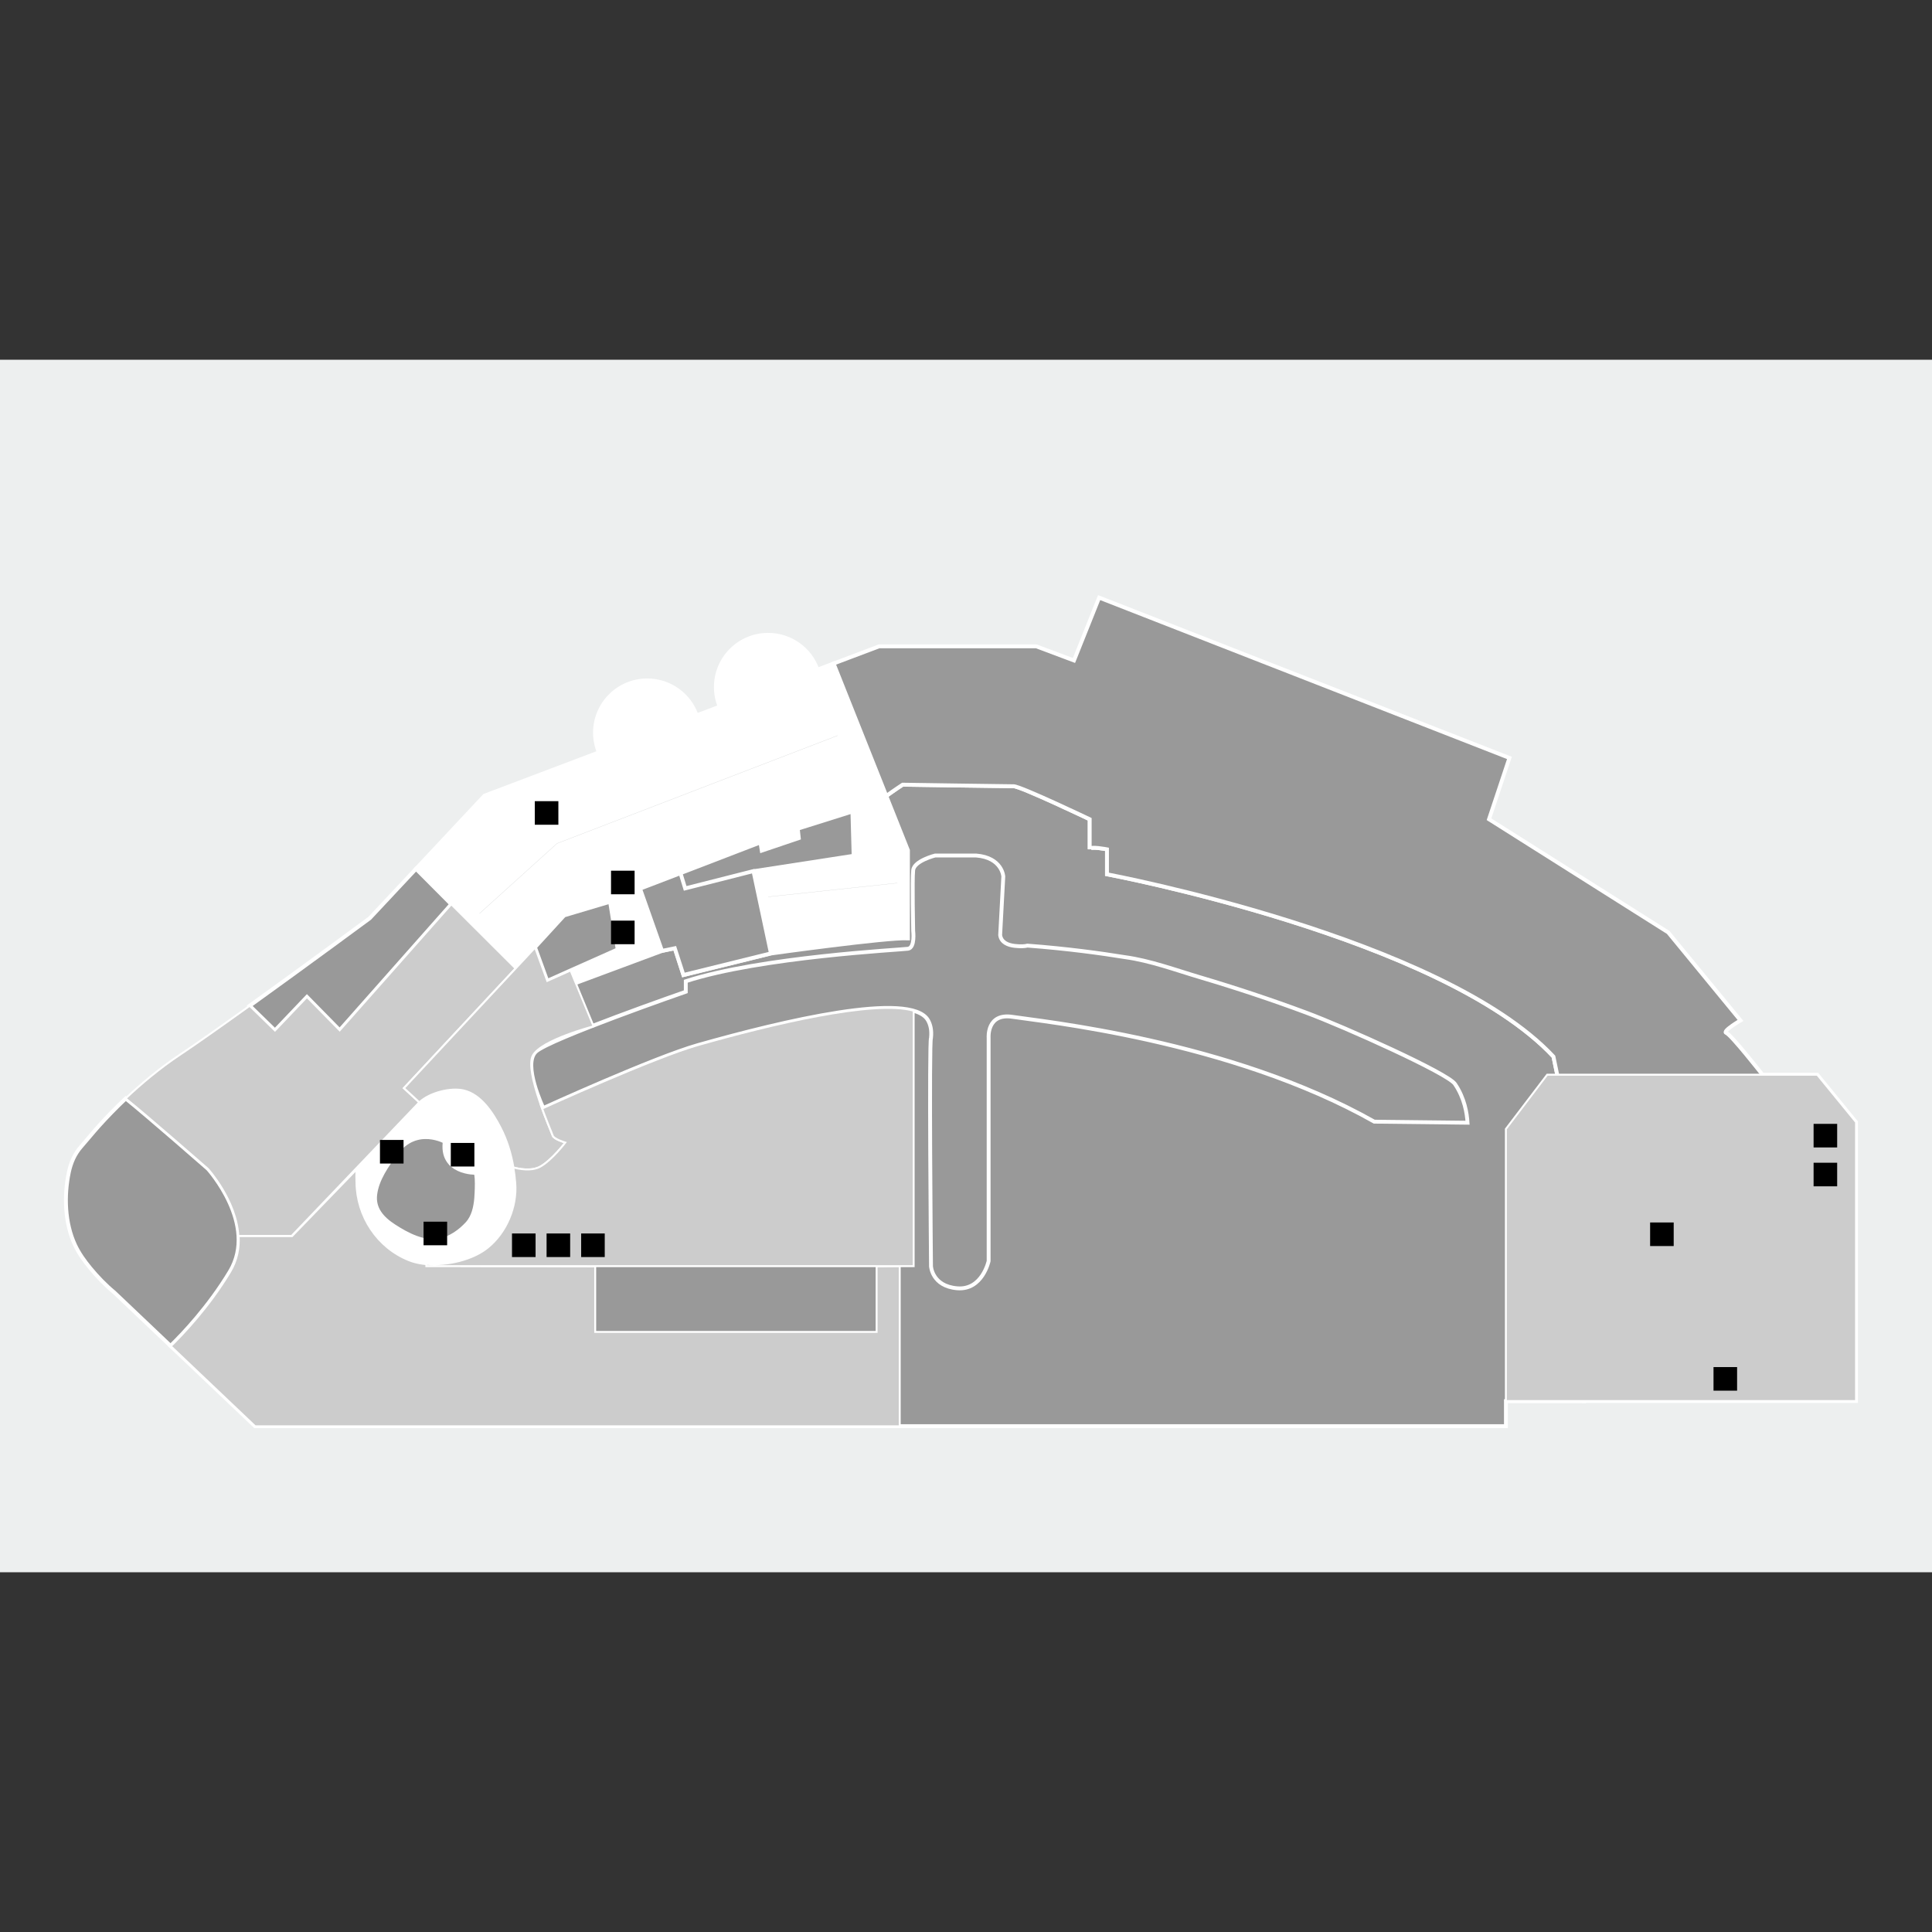<?xml version="1.0" encoding="utf-8"?>
<!-- Generator: Adobe Illustrator 16.0.0, SVG Export Plug-In . SVG Version: 6.00 Build 0)  -->
<!DOCTYPE svg PUBLIC "-//W3C//DTD SVG 1.1//EN" "http://www.w3.org/Graphics/SVG/1.1/DTD/svg11.dtd">
<svg version="1.1" id="Layer_1" xmlns="http://www.w3.org/2000/svg" xmlns:xlink="http://www.w3.org/1999/xlink" x="0px" y="0px"
	 width="1000px" height="1000px" viewBox="0 0 1000 1000" enable-background="new 0 0 1000 1000" xml:space="preserve">
<rect x="0" y="0" width="1000" height="1000" fill="#333333" stroke="none"/>
<g id="background">
	<rect y="186.202" fill="#EDEFEF" width="1000" height="627.597"/>
</g>
<g id="etc">
	<g>
		<path fill="#FFFFFF" stroke="#FFFFFF" stroke-width="2" stroke-miterlimit="10" d="M431.47,343.44l-8.38,3.173
			c-3.716-10.522-13.723-18.035-25.52-18.035c-14.943,0-27.038,12.123-27.038,27.038c0,3.58,0.705,6.997,1.979,10.143l-11.96,4.529
			c-3.688-10.549-13.722-18.116-25.546-18.116c-14.943,0-27.038,12.123-27.038,27.038c0,3.607,0.705,7.078,2.007,10.224
			l-59.202,22.4l-35.445,37.858l51.526,51.554l10.089-10.82l6.292,17.248l12.068-5.37l2.712,6.455l44.611-16.598l6.617-1.355
			l4.502,13.857l45.263-11.173c0,0,60.069-8.38,70.917-7.837v-45.561L431.47,343.44z"/>
		<path fill="#999999" stroke="#FFFFFF" stroke-width="2" stroke-miterlimit="10" d="M808.131,566.442l-4.068-19.525
			c-57.765-61.833-231.084-94.376-231.084-94.376v-12.909c0,0-8.949-1.735-8.949-0.108c0,0.082,0,0.108,0,0.108s0-0.026,0-0.108
			c0-1.383,0-15.458,0-15.458s-35.798-17.085-39.323-17.085c-3.526,0-57.493-0.813-57.493-0.813s-4.285,2.793-8.462,5.831
			l11.201,28.123v45.561c-10.849-0.542-70.918,7.838-70.918,7.838l-45.262,11.173l-4.502-13.857l-6.617,1.355l-44.611,16.598
			l-2.712-6.455l-12.068,5.37l-6.292-17.248l-10.088,10.82l0,0l0,0l-57.818,61.968l7.973,7.35l-66.008,69.127c0,0-16.19,0-27.607,0
			c0.353,6.075-0.787,12.394-4.394,18.441c-10.875,18.143-24.461,32.381-30.726,38.51c20.258,19.255,43.689,41.492,43.689,41.492
			h647.475v-12.936h40.354L808.131,566.442z"/>
		<polygon fill="#999999" stroke="#FFFFFF" stroke-width="2" stroke-miterlimit="10" points="441.829,442.94 441.205,420.025 
			412.92,428.92 413.462,433.802 394.289,440.283 393.61,436.025 352.227,451.944 354.641,459.836 390.764,450.67 354.641,459.836 
			354.423,459.891 354.641,459.836 352.227,451.944 331.29,459.972 342.653,492.162 349.271,490.807 353.745,504.638 
			399.034,493.464 390.004,450.941 		"/>
		<polygon fill="#999999" stroke="#FFFFFF" stroke-width="2" stroke-miterlimit="10" points="276.943,490.427 283.235,507.702 
			295.303,502.305 298.015,508.76 295.303,502.305 319.71,491.431 315.778,466.725 292.021,473.803 266.882,501.247 
			266.882,501.247 		"/>
	</g>
	<g>
		<path fill="#999999" stroke="#FFFFFF" stroke-width="2" stroke-miterlimit="10" d="M215.328,449.693l-23.974,25.601
			c0,0-32.652,24.109-62.131,45.29l13.099,12.772L158.865,516l16.95,17.248l57.764-65.222L215.328,449.693z"/>
	</g>
	<g>
		<path fill="#999999" stroke="#FFFFFF" stroke-width="4" stroke-miterlimit="10" d="M266.882,501.247l-0.027-0.026
			C266.854,501.221,266.854,501.247,266.882,501.247z"/>
		<path fill="#999999" stroke="#FFFFFF" stroke-width="4" stroke-miterlimit="10" d="M266.773,501.166
			C266.746,501.112,266.719,501.112,266.773,501.166L266.773,501.166z"/>
	</g>
	<path fill="#999999" stroke="#FFFFFF" stroke-width="2" stroke-miterlimit="10" d="M960.677,580.815l-20.068-24.543h-28.34
		c0,0-16.271-20.773-18.712-21.587c-2.441-0.813,7.322-6.509,7.322-6.509l-37.425-45.561l-92.748-58.577l10.576-31.73
		L568.91,309.324l-13.018,32.543l-19.525-7.322h-81.358l-23.54,8.895l27.282,68.531c4.177-3.038,8.462-5.831,8.462-5.831
		s53.967,0.814,57.493,0.814c3.525,0,39.323,17.085,39.323,17.085s0,14.074,0,15.458c0-1.628,8.949,0.108,8.949,0.108v12.908
		c0,0,173.319,32.544,231.084,94.376l4.068,19.525l11.688,158.757h140.858V580.815z"/>
	<path fill="#FFFFFF" stroke="#FFFFFF" stroke-width="4" stroke-miterlimit="10" d="M185.469,602.538
		c-1.519,2.224-1.084,6.916-1.03,9.411c0.217,17.491,10.821,33.654,27.146,40.19c11.905,4.746,30.97,1.601,40.896-6.427
		c9.6-7.757,15.187-21.072,14.21-33.33c-0.787-9.953-3.064-19.716-7.621-28.611c-3.959-7.675-10.115-17.274-19.119-19.363
		c-7.051-1.627-17.98,0.326-22.916,6.156C214.026,574.09,189.537,596.572,185.469,602.538z"/>
	<path fill="#999999" stroke="#FFFFFF" stroke-width="4" stroke-miterlimit="10" d="M246.488,606.063
		c0,0-17.899,0.543-15.187-15.729c0,0-15.729-9.221-27.12,5.966c-4.773,6.373-9.953,13.723-10.956,21.831
		c-0.976,7.919,3.905,13.262,10.143,17.303c6.997,4.556,16.082,9.355,24.679,7.512c5.614-1.193,10.793-4.882,14.59-9.058
		c3.335-3.688,4.447-8.841,4.854-13.642C247.6,618.729,248.495,606.01,246.488,606.063z"/>
	<path fill="#999999" stroke="#FFFFFF" stroke-width="2" stroke-miterlimit="10" d="M481.885,537.181
		c-1.085,1.627,0,118.24,0,118.24s0.542,10.306,13.56,11.391c13.017,1.085,16.271-14.103,16.271-14.103V537.181
		c0,0-1.085-13.018,12.475-10.848s112.274,11.933,187.124,54.238l48.272,0.543c-0.299-4.882-1.492-12.665-6.509-20.068
		c-3.742-5.532-56.733-29.344-76.938-36.883c-18.062-6.726-36.367-12.8-54.836-18.278c-12.583-3.715-25.98-8.705-39.079-10.468
		c-12.366-2.007-29.614-4.394-50.441-5.967c-1.166,0.353-3.607,0.488-6.645,0.136c-3.39-0.406-6.915-1.763-7.458-5.56l1.627-30.373
		c0,0-0.542-9.764-14.102-10.848h-21.153c0,0-10.848,2.712-11.39,7.593c-0.543,4.882,0,31.459,0,31.459s1.084,8.678-2.712,9.221
		c-3.797,0.542-76.206,4.203-114.986,16.813v5.424c0,0-70.565,24.489-77.589,31.024c-7.024,6.536,3.824,29.181,3.824,29.181
		s57.439-26.17,80.056-32.57c43.934-12.447,110.023-28.177,119-12.99C481.586,530.238,482.318,533.222,481.885,537.181z"/>
	<path fill="#999999" stroke="#FFFFFF" stroke-width="2" stroke-miterlimit="10" d="M119.027,658.133
		c14.645-24.407-11.39-53.153-11.39-53.153s-31.567-27.635-42.55-36.422c-4.909,4.638-9.627,9.465-14.129,14.481
		c-3.065,3.418-5.912,6.97-8.922,10.388c-3.499,3.959-5.37,8.515-6.4,13.342c-2.549,12.123-2.115,26.252,3.173,37.588
		c2.034,4.366,4.882,8.325,7.919,12.014c3.743,4.529,7.892,8.841,12.421,12.584c0,0,13.641,12.963,29.126,27.661
		C94.565,690.514,108.125,676.276,119.027,658.133z"/>
	<g id="Pink_parking">
		<polygon fill="#D1D3D3" stroke="#FFFFFF" stroke-miterlimit="10" points="434.208,381.082 433.802,380.024 288.008,436.08 
			247.437,472.745 248.197,473.586 288.604,437.056 		"/>
		
			<rect x="433.863" y="381.721" transform="matrix(-0.933 0.359 -0.359 -0.933 977.729 587.871)" fill="#D1D3D3" stroke="#FFFFFF" stroke-miterlimit="10" width="0.949" height="5.804"/>
		
			<rect x="429.8" y="383.295" transform="matrix(-0.933 0.359 -0.359 -0.933 970.536 592.113)" fill="#D1D3D3" stroke="#FFFFFF" stroke-miterlimit="10" width="0.949" height="5.804"/>
		
			<rect x="425.762" y="384.86" transform="matrix(-0.933 0.359 -0.359 -0.933 963.191 596.847)" fill="#D1D3D3" stroke="#FFFFFF" stroke-miterlimit="10" width="0.949" height="5.804"/>
		
			<rect x="421.689" y="386.409" transform="matrix(-0.933 0.359 -0.359 -0.933 955.973 601.046)" fill="#D1D3D3" stroke="#FFFFFF" stroke-miterlimit="10" width="0.949" height="5.804"/>
		
			<rect x="417.625" y="387.984" transform="matrix(-0.933 0.359 -0.359 -0.933 948.579 605.804)" fill="#D1D3D3" stroke="#FFFFFF" stroke-miterlimit="10" width="0.949" height="5.804"/>
		
			<rect x="413.552" y="389.533" transform="matrix(-0.933 0.359 -0.359 -0.933 941.364 610.007)" fill="#D1D3D3" stroke="#FFFFFF" stroke-miterlimit="10" width="0.949" height="5.804"/>
		
			<rect x="409.488" y="391.107" transform="matrix(-0.933 0.359 -0.359 -0.933 933.967 614.762)" fill="#D1D3D3" stroke="#FFFFFF" stroke-miterlimit="10" width="0.949" height="5.804"/>
		
			<rect x="405.449" y="392.672" transform="matrix(-0.933 0.359 -0.359 -0.933 926.745 619.178)" fill="#D1D3D3" stroke="#FFFFFF" stroke-miterlimit="10" width="0.95" height="5.804"/>
		
			<rect x="401.377" y="394.221" transform="matrix(-0.933 0.359 -0.359 -0.933 919.51 623.443)" fill="#D1D3D3" stroke="#FFFFFF" stroke-miterlimit="10" width="0.949" height="5.804"/>
		
			<rect x="397.313" y="395.795" transform="matrix(-0.933 0.359 -0.359 -0.933 912.134 628.136)" fill="#D1D3D3" stroke="#FFFFFF" stroke-miterlimit="10" width="0.95" height="5.804"/>
		
			<rect x="393.24" y="397.345" transform="matrix(-0.933 0.359 -0.359 -0.933 904.901 632.404)" fill="#D1D3D3" stroke="#FFFFFF" stroke-miterlimit="10" width="0.949" height="5.804"/>
		
			<rect x="389.201" y="398.91" transform="matrix(-0.934 0.358 -0.358 -0.934 897.455 637.311)" fill="#D1D3D3" stroke="#FFFFFF" stroke-miterlimit="10" width="0.95" height="5.803"/>
		
			<rect x="385.128" y="400.459" transform="matrix(-0.933 0.359 -0.359 -0.933 890.248 641.524)" fill="#D1D3D3" stroke="#FFFFFF" stroke-miterlimit="10" width="0.95" height="5.803"/>
		
			<rect x="381.064" y="402.033" transform="matrix(-0.933 0.359 -0.359 -0.933 882.957 646.025)" fill="#D1D3D3" stroke="#FFFFFF" stroke-miterlimit="10" width="0.95" height="5.804"/>
		
			<rect x="377.001" y="403.607" transform="matrix(-0.933 0.359 -0.359 -0.933 875.755 650.343)" fill="#D1D3D3" stroke="#FFFFFF" stroke-miterlimit="10" width="0.949" height="5.804"/>
		
			<rect x="372.927" y="405.157" transform="matrix(-0.934 0.358 -0.358 -0.934 868.227 655.221)" fill="#D1D3D3" stroke="#FFFFFF" stroke-miterlimit="10" width="0.95" height="5.803"/>
		
			<rect x="368.89" y="406.721" transform="matrix(-0.933 0.359 -0.359 -0.933 861.192 659.276)" fill="#D1D3D3" stroke="#FFFFFF" stroke-miterlimit="10" width="0.949" height="5.804"/>
		
			<rect x="364.817" y="408.27" transform="matrix(-0.933 0.359 -0.359 -0.933 853.752 663.968)" fill="#D1D3D3" stroke="#FFFFFF" stroke-miterlimit="10" width="0.949" height="5.804"/>
		
			<rect x="360.753" y="409.845" transform="matrix(-0.933 0.359 -0.359 -0.933 846.583 668.237)" fill="#D1D3D3" stroke="#FFFFFF" stroke-miterlimit="10" width="0.949" height="5.804"/>
		
			<rect x="356.69" y="411.419" transform="matrix(-0.933 0.359 -0.359 -0.933 839.168 672.972)" fill="#D1D3D3" stroke="#FFFFFF" stroke-miterlimit="10" width="0.949" height="5.804"/>
		
			<rect x="352.616" y="412.968" transform="matrix(-0.933 0.359 -0.359 -0.933 831.974 677.198)" fill="#D1D3D3" stroke="#FFFFFF" stroke-miterlimit="10" width="0.949" height="5.804"/>
		
			<rect x="348.578" y="414.533" transform="matrix(-0.933 0.359 -0.359 -0.933 824.729 681.673)" fill="#D1D3D3" stroke="#FFFFFF" stroke-miterlimit="10" width="0.949" height="5.804"/>
		
			<rect x="344.505" y="416.082" transform="matrix(-0.933 0.359 -0.359 -0.933 817.282 686.358)" fill="#D1D3D3" stroke="#FFFFFF" stroke-miterlimit="10" width="0.949" height="5.804"/>
		
			<rect x="340.441" y="417.657" transform="matrix(-0.933 0.359 -0.359 -0.933 810.12 690.634)" fill="#D1D3D3" stroke="#FFFFFF" stroke-miterlimit="10" width="0.949" height="5.804"/>
		
			<rect x="336.378" y="419.231" transform="matrix(-0.933 0.359 -0.359 -0.933 802.83 695.137)" fill="#D1D3D3" stroke="#FFFFFF" stroke-miterlimit="10" width="0.949" height="5.804"/>
		
			<rect x="332.33" y="420.77" transform="matrix(-0.933 0.359 -0.359 -0.933 795.424 699.789)" fill="#D1D3D3" stroke="#FFFFFF" stroke-miterlimit="10" width="0.949" height="5.804"/>
		
			<rect x="328.267" y="422.345" transform="matrix(-0.933 0.359 -0.359 -0.933 788.266 704.07)" fill="#D1D3D3" stroke="#FFFFFF" stroke-miterlimit="10" width="0.949" height="5.804"/>
		
			<rect x="324.193" y="423.894" transform="matrix(-0.933 0.359 -0.359 -0.933 780.948 708.528)" fill="#D1D3D3" stroke="#FFFFFF" stroke-miterlimit="10" width="0.949" height="5.804"/>
		
			<rect x="320.13" y="425.468" transform="matrix(-0.933 0.359 -0.359 -0.933 773.657 713.03)" fill="#D1D3D3" stroke="#FFFFFF" stroke-miterlimit="10" width="0.949" height="5.804"/>
		
			<rect x="316.057" y="427.018" transform="matrix(-0.934 0.358 -0.358 -0.934 766.062 717.92)" fill="#D1D3D3" stroke="#FFFFFF" stroke-miterlimit="10" width="0.949" height="5.804"/>
		
			<rect x="312.019" y="428.583" transform="matrix(-0.933 0.359 -0.359 -0.933 759.094 721.964)" fill="#D1D3D3" stroke="#FFFFFF" stroke-miterlimit="10" width="0.949" height="5.804"/>
		
			<rect x="307.955" y="430.157" transform="matrix(-0.933 0.359 -0.359 -0.933 751.803 726.467)" fill="#D1D3D3" stroke="#FFFFFF" stroke-miterlimit="10" width="0.949" height="5.804"/>
		
			<rect x="303.882" y="431.706" transform="matrix(-0.933 0.359 -0.359 -0.933 744.485 730.925)" fill="#D1D3D3" stroke="#FFFFFF" stroke-miterlimit="10" width="0.949" height="5.805"/>
		
			<rect x="299.818" y="433.281" transform="matrix(-0.933 0.359 -0.359 -0.933 737.195 735.428)" fill="#D1D3D3" stroke="#FFFFFF" stroke-miterlimit="10" width="0.949" height="5.804"/>
		
			<rect x="295.77" y="434.82" transform="matrix(-0.933 0.359 -0.359 -0.933 729.865 739.938)" fill="#D1D3D3" stroke="#FFFFFF" stroke-miterlimit="10" width="0.95" height="5.804"/>
		
			<rect x="291.706" y="436.394" transform="matrix(-0.933 0.359 -0.359 -0.933 722.574 744.44)" fill="#D1D3D3" stroke="#FFFFFF" stroke-miterlimit="10" width="0.95" height="5.804"/>
		
			<rect x="439.513" y="396.418" transform="matrix(-0.933 0.359 -0.359 -0.933 994.027 613.996)" fill="#D1D3D3" stroke="#FFFFFF" stroke-miterlimit="10" width="0.949" height="5.804"/>
		
			<rect x="435.44" y="397.968" transform="matrix(-0.933 0.359 -0.359 -0.933 986.708 618.454)" fill="#D1D3D3" stroke="#FFFFFF" stroke-miterlimit="10" width="0.949" height="5.804"/>
		
			<rect x="431.402" y="399.532" transform="matrix(-0.933 0.359 -0.359 -0.933 979.358 623.192)" fill="#D1D3D3" stroke="#FFFFFF" stroke-miterlimit="10" width="0.949" height="5.804"/>
		
			<rect x="427.328" y="401.082" transform="matrix(-0.933 0.359 -0.359 -0.933 972.145 627.387)" fill="#D1D3D3" stroke="#FFFFFF" stroke-miterlimit="10" width="0.949" height="5.804"/>
		
			<rect x="423.265" y="402.656" transform="matrix(-0.933 0.359 -0.359 -0.933 964.746 632.15)" fill="#D1D3D3" stroke="#FFFFFF" stroke-miterlimit="10" width="0.949" height="5.804"/>
		
			<rect x="419.201" y="404.23" transform="matrix(-0.933 0.359 -0.359 -0.933 957.564 636.393)" fill="#D1D3D3" stroke="#FFFFFF" stroke-miterlimit="10" width="0.949" height="5.804"/>
		
			<rect x="415.153" y="405.77" transform="matrix(-0.933 0.359 -0.359 -0.933 950.291 640.823)" fill="#D1D3D3" stroke="#FFFFFF" stroke-miterlimit="10" width="0.949" height="5.804"/>
		
			<rect x="411.09" y="407.344" transform="matrix(-0.933 0.359 -0.359 -0.933 943.001 645.326)" fill="#D1D3D3" stroke="#FFFFFF" stroke-miterlimit="10" width="0.949" height="5.804"/>
		
			<rect x="407.017" y="408.894" transform="matrix(-0.933 0.359 -0.359 -0.933 935.683 649.784)" fill="#D1D3D3" stroke="#FFFFFF" stroke-miterlimit="10" width="0.949" height="5.804"/>
		
			<rect x="402.953" y="410.468" transform="matrix(-0.933 0.359 -0.359 -0.933 928.276 654.539)" fill="#D1D3D3" stroke="#FFFFFF" stroke-miterlimit="10" width="0.949" height="5.804"/>
		
			<rect x="398.88" y="412.017" transform="matrix(-0.933 0.359 -0.359 -0.933 921.073 658.745)" fill="#D1D3D3" stroke="#FFFFFF" stroke-miterlimit="10" width="0.949" height="5.804"/>
		
			<rect x="394.842" y="413.582" transform="matrix(-0.933 0.359 -0.359 -0.933 913.71 663.469)" fill="#D1D3D3" stroke="#FFFFFF" stroke-miterlimit="10" width="0.949" height="5.804"/>
		
			<rect x="390.778" y="415.156" transform="matrix(-0.933 0.359 -0.359 -0.933 906.538 667.723)" fill="#D1D3D3" stroke="#FFFFFF" stroke-miterlimit="10" width="0.949" height="5.804"/>
		
			<rect x="386.705" y="416.705" transform="matrix(-0.933 0.359 -0.359 -0.933 899.098 672.427)" fill="#D1D3D3" stroke="#FFFFFF" stroke-miterlimit="10" width="0.949" height="5.804"/>
		
			<rect x="382.642" y="418.28" transform="matrix(-0.933 0.359 -0.359 -0.933 891.929 676.684)" fill="#D1D3D3" stroke="#FFFFFF" stroke-miterlimit="10" width="0.949" height="5.804"/>
		
			<rect x="378.569" y="419.829" transform="matrix(-0.933 0.359 -0.359 -0.933 884.486 681.384)" fill="#D1D3D3" stroke="#FFFFFF" stroke-miterlimit="10" width="0.949" height="5.803"/>
		
			<rect x="374.53" y="421.394" transform="matrix(-0.933 0.359 -0.359 -0.933 877.366 685.617)" fill="#D1D3D3" stroke="#FFFFFF" stroke-miterlimit="10" width="0.949" height="5.804"/>
		
			<rect x="370.467" y="422.968" transform="matrix(-0.933 0.359 -0.359 -0.933 870.075 690.12)" fill="#D1D3D3" stroke="#FFFFFF" stroke-miterlimit="10" width="0.949" height="5.804"/>
		
			<rect x="366.393" y="424.517" transform="matrix(-0.933 0.359 -0.359 -0.933 862.657 694.76)" fill="#D1D3D3" stroke="#FFFFFF" stroke-miterlimit="10" width="0.95" height="5.804"/>
		
			<rect x="362.33" y="426.091" transform="matrix(-0.933 0.359 -0.359 -0.933 855.466 699.08)" fill="#D1D3D3" stroke="#FFFFFF" stroke-miterlimit="10" width="0.949" height="5.804"/>
		
			<rect x="358.281" y="427.632" transform="matrix(-0.933 0.359 -0.359 -0.933 848.091 703.692)" fill="#D1D3D3" stroke="#FFFFFF" stroke-miterlimit="10" width="0.95" height="5.803"/>
		
			<rect x="354.218" y="429.206" transform="matrix(-0.933 0.359 -0.359 -0.933 840.8 708.193)" fill="#D1D3D3" stroke="#FFFFFF" stroke-miterlimit="10" width="0.95" height="5.804"/>
		
			<rect x="350.154" y="430.78" transform="matrix(-0.933 0.359 -0.359 -0.933 833.508 712.695)" fill="#D1D3D3" stroke="#FFFFFF" stroke-miterlimit="10" width="0.95" height="5.803"/>
		
			<rect x="346.081" y="432.329" transform="matrix(-0.934 0.358 -0.358 -0.934 825.917 717.612)" fill="#D1D3D3" stroke="#FFFFFF" stroke-miterlimit="10" width="0.95" height="5.803"/>
		
			<rect x="342.017" y="433.904" transform="matrix(-0.933 0.359 -0.359 -0.933 818.897 721.654)" fill="#D1D3D3" stroke="#FFFFFF" stroke-miterlimit="10" width="0.95" height="5.803"/>
		
			<rect x="337.97" y="435.443" transform="matrix(-0.933 0.359 -0.359 -0.933 811.729 725.908)" fill="#D1D3D3" stroke="#FFFFFF" stroke-miterlimit="10" width="0.949" height="5.804"/>
		
			<rect x="333.906" y="437.017" transform="matrix(-0.933 0.359 -0.359 -0.933 804.438 730.41)" fill="#D1D3D3" stroke="#FFFFFF" stroke-miterlimit="10" width="0.949" height="5.804"/>
		
			<rect x="329.833" y="438.566" transform="matrix(-0.934 0.358 -0.358 -0.934 796.838 735.317)" fill="#D1D3D3" stroke="#FFFFFF" stroke-miterlimit="10" width="0.949" height="5.804"/>
		
			<rect x="325.77" y="440.141" transform="matrix(-0.933 0.359 -0.359 -0.933 789.83 739.372)" fill="#D1D3D3" stroke="#FFFFFF" stroke-miterlimit="10" width="0.949" height="5.804"/>
		
			<rect x="321.732" y="441.706" transform="matrix(-0.933 0.359 -0.359 -0.933 782.585 743.846)" fill="#D1D3D3" stroke="#FFFFFF" stroke-miterlimit="10" width="0.949" height="5.804"/>
		
			<rect x="317.658" y="443.254" transform="matrix(-0.933 0.359 -0.359 -0.933 775.266 748.305)" fill="#D1D3D3" stroke="#FFFFFF" stroke-miterlimit="10" width="0.949" height="5.805"/>
		
			<rect x="313.595" y="444.83" transform="matrix(-0.933 0.359 -0.359 -0.933 767.976 752.808)" fill="#D1D3D3" stroke="#FFFFFF" stroke-miterlimit="10" width="0.949" height="5.804"/>
		
			<rect x="309.522" y="446.378" transform="matrix(-0.933 0.359 -0.359 -0.933 760.657 757.265)" fill="#D1D3D3" stroke="#FFFFFF" stroke-miterlimit="10" width="0.949" height="5.804"/>
		<path fill="#D1D3D3" stroke="#FFFFFF" stroke-miterlimit="10" d="M311.493,407.713"/>
		
			<rect x="306.373" y="403.47" transform="matrix(-0.933 0.359 -0.359 -0.933 739.063 675.601)" fill="#D1D3D3" stroke="#FFFFFF" stroke-miterlimit="10" width="0.95" height="5.804"/>
		
			<rect x="302.31" y="405.044" transform="matrix(-0.933 0.359 -0.359 -0.933 731.771 680.103)" fill="#D1D3D3" stroke="#FFFFFF" stroke-miterlimit="10" width="0.95" height="5.804"/>
		
			<rect x="298.055" y="405.725" transform="matrix(-0.933 0.359 -0.359 -0.933 723.839 682.866)" fill="#D1D3D3" stroke="#FFFFFF" stroke-miterlimit="10" width="0.95" height="5.803"/>
		
			<rect x="293.982" y="407.274" transform="matrix(-0.933 0.359 -0.359 -0.933 716.52 687.323)" fill="#D1D3D3" stroke="#FFFFFF" stroke-miterlimit="10" width="0.95" height="5.804"/>
		
			<rect x="289.943" y="408.838" transform="matrix(-0.933 0.359 -0.359 -0.933 709.274 691.798)" fill="#D1D3D3" stroke="#FFFFFF" stroke-miterlimit="10" width="0.95" height="5.804"/>
		
			<rect x="285.87" y="410.388" transform="matrix(-0.933 0.359 -0.359 -0.933 701.956 696.255)" fill="#D1D3D3" stroke="#FFFFFF" stroke-miterlimit="10" width="0.95" height="5.804"/>
		
			<rect x="281.806" y="411.962" transform="matrix(-0.933 0.359 -0.359 -0.933 694.664 700.758)" fill="#D1D3D3" stroke="#FFFFFF" stroke-miterlimit="10" width="0.95" height="5.804"/>
		
			<rect x="277.743" y="413.537" transform="matrix(-0.933 0.359 -0.359 -0.933 687.373 705.26)" fill="#D1D3D3" stroke="#FFFFFF" stroke-miterlimit="10" width="0.95" height="5.804"/>
		
			<rect x="273.67" y="415.086" transform="matrix(-0.933 0.358 -0.358 -0.933 679.914 709.912)" fill="#D1D3D3" stroke="#FFFFFF" stroke-miterlimit="10" width="0.949" height="5.804"/>
		
			<rect x="269.632" y="416.65" transform="matrix(-0.933 0.359 -0.359 -0.933 672.863 714.118)" fill="#D1D3D3" stroke="#FFFFFF" stroke-miterlimit="10" width="0.949" height="5.804"/>
		
			<rect x="265.559" y="418.199" transform="matrix(-0.933 0.359 -0.359 -0.933 665.402 718.767)" fill="#D1D3D3" stroke="#FFFFFF" stroke-miterlimit="10" width="0.949" height="5.804"/>
		
			<rect x="261.495" y="419.774" transform="matrix(-0.933 0.359 -0.359 -0.933 658.254 723.078)" fill="#D1D3D3" stroke="#FFFFFF" stroke-miterlimit="10" width="0.949" height="5.804"/>
		
			<rect x="256.479" y="422.207" transform="matrix(-0.691 0.723 -0.723 -0.691 741.842 532.931)" fill="#D1D3D3" stroke="#FFFFFF" stroke-miterlimit="10" width="0.949" height="5.804"/>
		
			<rect x="253.47" y="425.354" transform="matrix(-0.691 0.723 -0.723 -0.691 738.989 540.608)" fill="#D1D3D3" stroke="#FFFFFF" stroke-miterlimit="10" width="0.95" height="5.804"/>
		
			<rect x="250.461" y="428.502" transform="matrix(-0.692 0.722 -0.722 -0.692 736.092 548.451)" fill="#D1D3D3" stroke="#FFFFFF" stroke-miterlimit="10" width="0.949" height="5.803"/>
		
			<rect x="247.452" y="431.65" transform="matrix(-0.691 0.723 -0.723 -0.691 733.408 555.425)" fill="#D1D3D3" stroke="#FFFFFF" stroke-miterlimit="10" width="0.949" height="5.804"/>
		
			<rect x="244.442" y="434.797" transform="matrix(-0.691 0.723 -0.723 -0.691 730.596 562.922)" fill="#D1D3D3" stroke="#FFFFFF" stroke-miterlimit="10" width="0.949" height="5.804"/>
		
			<rect x="241.433" y="437.945" transform="matrix(-0.691 0.723 -0.723 -0.691 727.692 570.765)" fill="#D1D3D3" stroke="#FFFFFF" stroke-miterlimit="10" width="0.949" height="5.803"/>
		
			<rect x="238.424" y="441.093" transform="matrix(-0.691 0.723 -0.723 -0.691 724.973 577.918)" fill="#D1D3D3" stroke="#FFFFFF" stroke-miterlimit="10" width="0.949" height="5.803"/>
		
			<rect x="235.415" y="444.241" transform="matrix(-0.691 0.723 -0.723 -0.691 722.11 585.597)" fill="#D1D3D3" stroke="#FFFFFF" stroke-miterlimit="10" width="0.95" height="5.804"/>
		
			<rect x="232.406" y="447.389" transform="matrix(-0.691 0.723 -0.723 -0.691 719.249 593.26)" fill="#D1D3D3" stroke="#FFFFFF" stroke-miterlimit="10" width="0.949" height="5.803"/>
		
			<rect x="430.42" y="373.423" transform="matrix(-0.933 0.359 -0.359 -0.933 968.095 573.062)" fill="#D1D3D3" stroke="#FFFFFF" stroke-miterlimit="10" width="0.949" height="5.804"/>
		
			<rect x="426.357" y="374.997" transform="matrix(-0.933 0.359 -0.359 -0.933 960.899 577.307)" fill="#D1D3D3" stroke="#FFFFFF" stroke-miterlimit="10" width="0.949" height="5.804"/>
		
			<rect x="422.309" y="376.537" transform="matrix(-0.933 0.359 -0.359 -0.933 953.626 581.737)" fill="#D1D3D3" stroke="#FFFFFF" stroke-miterlimit="10" width="0.949" height="5.804"/>
		
			<rect x="418.245" y="378.111" transform="matrix(-0.933 0.359 -0.359 -0.933 946.336 586.24)" fill="#D1D3D3" stroke="#FFFFFF" stroke-miterlimit="10" width="0.949" height="5.804"/>
		
			<rect x="414.182" y="379.685" transform="matrix(-0.933 0.359 -0.359 -0.933 938.945 590.995)" fill="#D1D3D3" stroke="#FFFFFF" stroke-miterlimit="10" width="0.949" height="5.804"/>
		
			<rect x="410.109" y="381.235" transform="matrix(-0.933 0.359 -0.359 -0.933 931.625 595.451)" fill="#D1D3D3" stroke="#FFFFFF" stroke-miterlimit="10" width="0.949" height="5.804"/>
		
			<rect x="406.045" y="382.809" transform="matrix(-0.933 0.359 -0.359 -0.933 924.437 599.704)" fill="#D1D3D3" stroke="#FFFFFF" stroke-miterlimit="10" width="0.949" height="5.804"/>
		
			<rect x="401.997" y="384.348" transform="matrix(-0.933 0.359 -0.359 -0.933 917.059 604.381)" fill="#D1D3D3" stroke="#FFFFFF" stroke-miterlimit="10" width="0.949" height="5.804"/>
		
			<rect x="397.934" y="385.923" transform="matrix(-0.933 0.359 -0.359 -0.933 909.873 608.637)" fill="#D1D3D3" stroke="#FFFFFF" stroke-miterlimit="10" width="0.949" height="5.804"/>
		
			<rect x="393.87" y="387.497" transform="matrix(-0.933 0.359 -0.359 -0.933 902.476 613.384)" fill="#D1D3D3" stroke="#FFFFFF" stroke-miterlimit="10" width="0.949" height="5.804"/>
		
			<rect x="389.797" y="389.046" transform="matrix(-0.933 0.359 -0.359 -0.933 895.264 617.597)" fill="#D1D3D3" stroke="#FFFFFF" stroke-miterlimit="10" width="0.949" height="5.804"/>
		
			<rect x="385.759" y="390.611" transform="matrix(-0.933 0.359 -0.359 -0.933 887.909 622.314)" fill="#D1D3D3" stroke="#FFFFFF" stroke-miterlimit="10" width="0.949" height="5.804"/>
		
			<rect x="381.686" y="392.16" transform="matrix(-0.933 0.359 -0.359 -0.933 880.701 626.531)" fill="#D1D3D3" stroke="#FFFFFF" stroke-miterlimit="10" width="0.949" height="5.804"/>
		
			<rect x="377.622" y="393.735" transform="matrix(-0.933 0.359 -0.359 -0.933 873.41 631.034)" fill="#D1D3D3" stroke="#FFFFFF" stroke-miterlimit="10" width="0.949" height="5.804"/>
		
			<rect x="373.559" y="395.309" transform="matrix(-0.933 0.359 -0.359 -0.933 866.12 635.537)" fill="#D1D3D3" stroke="#FFFFFF" stroke-miterlimit="10" width="0.949" height="5.804"/>
		
			<rect x="369.486" y="396.858" transform="matrix(-0.933 0.359 -0.359 -0.933 858.686 640.229)" fill="#D1D3D3" stroke="#FFFFFF" stroke-miterlimit="10" width="0.949" height="5.804"/>
		
			<rect x="365.447" y="398.423" transform="matrix(-0.933 0.359 -0.359 -0.933 851.557 644.47)" fill="#D1D3D3" stroke="#FFFFFF" stroke-miterlimit="10" width="0.949" height="5.804"/>
		
			<rect x="361.373" y="399.972" transform="matrix(-0.933 0.359 -0.359 -0.933 844.146 649.106)" fill="#D1D3D3" stroke="#FFFFFF" stroke-miterlimit="10" width="0.95" height="5.804"/>
		
			<rect x="357.31" y="401.546" transform="matrix(-0.933 0.359 -0.359 -0.933 836.855 653.607)" fill="#D1D3D3" stroke="#FFFFFF" stroke-miterlimit="10" width="0.95" height="5.804"/>
		
			<rect x="353.236" y="403.096" transform="matrix(-0.933 0.359 -0.359 -0.933 829.535 658.064)" fill="#D1D3D3" stroke="#FFFFFF" stroke-miterlimit="10" width="0.95" height="5.804"/>
		
			<rect x="349.198" y="404.661" transform="matrix(-0.934 0.358 -0.358 -0.934 822.166 662.765)" fill="#D1D3D3" stroke="#FFFFFF" stroke-miterlimit="10" width="0.95" height="5.803"/>
		
			<rect x="345.134" y="406.235" transform="matrix(-0.933 0.359 -0.359 -0.933 814.997 667.04)" fill="#D1D3D3" stroke="#FFFFFF" stroke-miterlimit="10" width="0.95" height="5.803"/>
		
			<rect x="341.061" y="407.784" transform="matrix(-0.934 0.358 -0.358 -0.934 807.552 671.72)" fill="#D1D3D3" stroke="#FFFFFF" stroke-miterlimit="10" width="0.95" height="5.803"/>
		
			<rect x="336.998" y="409.359" transform="matrix(-0.933 0.359 -0.359 -0.933 800.386 675.999)" fill="#D1D3D3" stroke="#FFFFFF" stroke-miterlimit="10" width="0.95" height="5.803"/>
		
			<rect x="332.925" y="410.908" transform="matrix(-0.933 0.359 -0.359 -0.933 793.165 680.285)" fill="#D1D3D3" stroke="#FFFFFF" stroke-miterlimit="10" width="0.949" height="5.804"/>
		
			<rect x="328.887" y="412.472" transform="matrix(-0.933 0.359 -0.359 -0.933 785.92 684.76)" fill="#D1D3D3" stroke="#FFFFFF" stroke-miterlimit="10" width="0.949" height="5.804"/>
		
			<rect x="324.823" y="414.047" transform="matrix(-0.933 0.359 -0.359 -0.933 778.498 689.481)" fill="#D1D3D3" stroke="#FFFFFF" stroke-miterlimit="10" width="0.949" height="5.804"/>
		
			<rect x="320.75" y="415.596" transform="matrix(-0.933 0.359 -0.359 -0.933 771.178 693.938)" fill="#D1D3D3" stroke="#FFFFFF" stroke-miterlimit="10" width="0.949" height="5.804"/>
		
			<rect x="316.687" y="417.17" transform="matrix(-0.933 0.359 -0.359 -0.933 764.02 698.225)" fill="#D1D3D3" stroke="#FFFFFF" stroke-miterlimit="10" width="0.949" height="5.804"/>
		
			<rect x="312.639" y="418.71" transform="matrix(-0.933 0.359 -0.359 -0.933 756.612 702.867)" fill="#D1D3D3" stroke="#FFFFFF" stroke-miterlimit="10" width="0.949" height="5.803"/>
		
			<rect x="308.575" y="420.284" transform="matrix(-0.933 0.359 -0.359 -0.933 749.457 707.158)" fill="#D1D3D3" stroke="#FFFFFF" stroke-miterlimit="10" width="0.949" height="5.804"/>
		
			<rect x="304.512" y="421.859" transform="matrix(-0.933 0.359 -0.359 -0.933 742.167 711.661)" fill="#D1D3D3" stroke="#FFFFFF" stroke-miterlimit="10" width="0.949" height="5.804"/>
		
			<rect x="300.439" y="423.408" transform="matrix(-0.933 0.359 -0.359 -0.933 734.848 716.118)" fill="#D1D3D3" stroke="#FFFFFF" stroke-miterlimit="10" width="0.949" height="5.804"/>
		
			<rect x="296.375" y="424.982" transform="matrix(-0.933 0.359 -0.359 -0.933 727.558 720.621)" fill="#D1D3D3" stroke="#FFFFFF" stroke-miterlimit="10" width="0.949" height="5.804"/>
		
			<rect x="292.327" y="426.522" transform="matrix(-0.933 0.359 -0.359 -0.933 720.285 725.052)" fill="#D1D3D3" stroke="#FFFFFF" stroke-miterlimit="10" width="0.949" height="5.804"/>
		
			<rect x="288.264" y="428.096" transform="matrix(-0.933 0.359 -0.359 -0.933 712.994 729.554)" fill="#D1D3D3" stroke="#FFFFFF" stroke-miterlimit="10" width="0.949" height="5.804"/>
		
			<rect x="283.665" y="429.874" transform="matrix(-0.737 0.676 -0.676 -0.737 786.096 559.544)" fill="#D1D3D3" stroke="#FFFFFF" stroke-miterlimit="10" width="0.949" height="5.804"/>
		
			<rect x="280.434" y="432.82" transform="matrix(-0.737 0.676 -0.676 -0.737 782.43 567.02)" fill="#D1D3D3" stroke="#FFFFFF" stroke-miterlimit="10" width="0.949" height="5.804"/>
		
			<rect x="277.241" y="435.768" transform="matrix(-0.737 0.676 -0.676 -0.737 778.924 574.124)" fill="#D1D3D3" stroke="#FFFFFF" stroke-miterlimit="10" width="0.949" height="5.804"/>
		
			<rect x="274.029" y="438.703" transform="matrix(-0.737 0.676 -0.676 -0.737 775.388 581.188)" fill="#D1D3D3" stroke="#FFFFFF" stroke-miterlimit="10" width="0.95" height="5.803"/>
		
			<rect x="270.837" y="441.651" transform="matrix(-0.737 0.676 -0.676 -0.737 771.837 588.467)" fill="#D1D3D3" stroke="#FFFFFF" stroke-miterlimit="10" width="0.95" height="5.803"/>
		
			<rect x="267.626" y="444.58" transform="matrix(-0.737 0.676 -0.676 -0.737 768.181 595.929)" fill="#D1D3D3" stroke="#FFFFFF" stroke-miterlimit="10" width="0.949" height="5.804"/>
		
			<rect x="264.414" y="447.537" transform="matrix(-0.737 0.676 -0.676 -0.737 764.602 603.238)" fill="#D1D3D3" stroke="#FFFFFF" stroke-miterlimit="10" width="0.949" height="5.803"/>
		
			<rect x="261.202" y="450.459" transform="matrix(-0.736 0.677 -0.677 -0.736 761.119 610.105)" fill="#D1D3D3" stroke="#FFFFFF" stroke-miterlimit="10" width="0.95" height="5.804"/>
		
			<rect x="287.221" y="440.762" transform="matrix(-0.737 0.676 -0.676 -0.737 799.633 576.051)" fill="#D1D3D3" stroke="#FFFFFF" stroke-miterlimit="10" width="0.949" height="5.804"/>
		
			<rect x="284.009" y="443.694" transform="matrix(-0.737 0.676 -0.676 -0.737 795.989 583.491)" fill="#D1D3D3" stroke="#FFFFFF" stroke-miterlimit="10" width="0.949" height="5.803"/>
		
			<rect x="280.816" y="446.642" transform="matrix(-0.737 0.676 -0.676 -0.737 792.543 590.383)" fill="#D1D3D3" stroke="#FFFFFF" stroke-miterlimit="10" width="0.95" height="5.803"/>
		
			<rect x="277.606" y="449.57" transform="matrix(-0.737 0.676 -0.676 -0.737 788.888 597.849)" fill="#D1D3D3" stroke="#FFFFFF" stroke-miterlimit="10" width="0.949" height="5.804"/>
		
			<rect x="274.393" y="452.534" transform="matrix(-0.737 0.676 -0.676 -0.737 785.259 605.346)" fill="#D1D3D3" stroke="#FFFFFF" stroke-miterlimit="10" width="0.949" height="5.803"/>
		
			<rect x="271.182" y="455.461" transform="matrix(-0.737 0.676 -0.676 -0.737 781.714 612.425)" fill="#D1D3D3" stroke="#FFFFFF" stroke-miterlimit="10" width="0.949" height="5.804"/>
		
			<rect x="267.989" y="458.41" transform="matrix(-0.737 0.676 -0.676 -0.737 778.162 619.704)" fill="#D1D3D3" stroke="#FFFFFF" stroke-miterlimit="10" width="0.949" height="5.804"/>
		
			<rect x="264.778" y="461.338" transform="matrix(-0.737 0.676 -0.676 -0.737 774.565 626.961)" fill="#D1D3D3" stroke="#FFFFFF" stroke-miterlimit="10" width="0.949" height="5.803"/>
		
			<rect x="261.565" y="464.307" transform="matrix(-0.737 0.676 -0.676 -0.737 770.992 634.29)" fill="#D1D3D3" stroke="#FFFFFF" stroke-miterlimit="10" width="0.949" height="5.804"/>
		
			<rect x="258.354" y="467.236" transform="matrix(-0.737 0.676 -0.676 -0.737 767.394 641.547)" fill="#D1D3D3" stroke="#FFFFFF" stroke-miterlimit="10" width="0.949" height="5.803"/>
		
			<rect x="255.161" y="470.184" transform="matrix(-0.737 0.676 -0.676 -0.737 763.782 649.003)" fill="#D1D3D3" stroke="#FFFFFF" stroke-miterlimit="10" width="0.949" height="5.803"/>
		
			<rect x="251.95" y="473.109" transform="matrix(-0.737 0.676 -0.676 -0.737 760.244 656.078)" fill="#D1D3D3" stroke="#FFFFFF" stroke-miterlimit="10" width="0.949" height="5.804"/>
		<path fill="#D1D3D3" stroke="#FFFFFF" stroke-miterlimit="10" d="M255.736,488.258"/>
	</g>
	<g id="Pink_parking">
		<path fill="#D1D3D3" stroke="#FFFFFF" stroke-miterlimit="10" d="M397.218,464.799l67.798-7.24l-0.108-1.112l-67.88,7.241
			C397.055,464.04,397.137,464.419,397.218,464.799z"/>
		<path fill="#D1D3D3" stroke="#FFFFFF" stroke-miterlimit="10" d="M396.946,464.826c-0.081-0.38-0.136-0.732-0.217-1.112
			l-0.434,0.055c0.026,0.38,0.054,0.76,0.081,1.112L396.946,464.826z"/>
		
			<rect x="463.75" y="458.149" transform="matrix(-0.994 0.106 -0.106 -0.994 974.671 870.341)" fill="#D1D3D3" stroke="#FFFFFF" stroke-miterlimit="10" width="0.95" height="5.804"/>
		
			<rect x="459.411" y="458.611" transform="matrix(-0.994 0.106 -0.106 -0.994 966.111 871.666)" fill="#D1D3D3" stroke="#FFFFFF" stroke-miterlimit="10" width="0.949" height="5.804"/>
		
			<rect x="455.099" y="459.071" transform="matrix(-0.994 0.106 -0.106 -0.994 957.559 873.04)" fill="#D1D3D3" stroke="#FFFFFF" stroke-miterlimit="10" width="0.949" height="5.803"/>
		
			<rect x="450.76" y="459.533" transform="matrix(-0.994 0.106 -0.106 -0.994 948.955 874.421)" fill="#D1D3D3" stroke="#FFFFFF" stroke-miterlimit="10" width="0.949" height="5.803"/>
		
			<rect x="446.42" y="459.995" transform="matrix(-0.994 0.106 -0.106 -0.994 940.303 875.857)" fill="#D1D3D3" stroke="#FFFFFF" stroke-miterlimit="10" width="0.95" height="5.804"/>
		
			<rect x="442.108" y="460.455" transform="matrix(-0.994 0.106 -0.106 -0.994 931.752 877.23)" fill="#D1D3D3" stroke="#FFFFFF" stroke-miterlimit="10" width="0.95" height="5.803"/>
		
			<rect x="437.769" y="460.917" transform="matrix(-0.994 0.106 -0.106 -0.994 923.192 878.558)" fill="#D1D3D3" stroke="#FFFFFF" stroke-miterlimit="10" width="0.949" height="5.803"/>
		
			<rect x="433.456" y="461.376" transform="matrix(-0.994 0.106 -0.106 -0.994 914.596 879.984)" fill="#D1D3D3" stroke="#FFFFFF" stroke-miterlimit="10" width="0.95" height="5.804"/>
		
			<rect x="429.117" y="461.838" transform="matrix(-0.994 0.106 -0.106 -0.994 906.036 881.313)" fill="#D1D3D3" stroke="#FFFFFF" stroke-miterlimit="10" width="0.949" height="5.804"/>
		
			<rect x="424.805" y="462.298" transform="matrix(-0.994 0.106 -0.106 -0.994 897.484 882.686)" fill="#D1D3D3" stroke="#FFFFFF" stroke-miterlimit="10" width="0.949" height="5.803"/>
		
			<rect x="420.466" y="462.76" transform="matrix(-0.994 0.106 -0.106 -0.994 888.88 884.069)" fill="#D1D3D3" stroke="#FFFFFF" stroke-miterlimit="10" width="0.949" height="5.804"/>
		
			<rect x="416.126" y="463.221" transform="matrix(-0.994 0.106 -0.106 -0.994 880.229 885.501)" fill="#D1D3D3" stroke="#FFFFFF" stroke-miterlimit="10" width="0.95" height="5.804"/>
		
			<rect x="411.814" y="463.681" transform="matrix(-0.994 0.106 -0.106 -0.994 871.677 886.874)" fill="#D1D3D3" stroke="#FFFFFF" stroke-miterlimit="10" width="0.95" height="5.803"/>
		
			<rect x="407.474" y="464.143" transform="matrix(-0.994 0.106 -0.106 -0.994 863.071 888.255)" fill="#D1D3D3" stroke="#FFFFFF" stroke-miterlimit="10" width="0.95" height="5.803"/>
		
			<rect x="403.162" y="464.602" transform="matrix(-0.994 0.106 -0.106 -0.994 854.52 889.628)" fill="#D1D3D3" stroke="#FFFFFF" stroke-miterlimit="10" width="0.95" height="5.804"/>
		
			<rect x="398.823" y="465.064" transform="matrix(-0.994 0.106 -0.106 -0.994 845.961 890.96)" fill="#D1D3D3" stroke="#FFFFFF" stroke-miterlimit="10" width="0.949" height="5.804"/>
		
			<rect x="465.406" y="473.8" transform="matrix(-0.994 0.106 -0.106 -0.994 979.63 901.377)" fill="#D1D3D3" stroke="#FFFFFF" stroke-miterlimit="10" width="0.95" height="5.803"/>
		
			<rect x="461.093" y="474.259" transform="matrix(-0.994 0.106 -0.106 -0.994 971.078 902.749)" fill="#D1D3D3" stroke="#FFFFFF" stroke-miterlimit="10" width="0.95" height="5.803"/>
		
			<rect x="456.754" y="474.72" transform="matrix(-0.994 0.106 -0.106 -0.994 962.519 904.076)" fill="#D1D3D3" stroke="#FFFFFF" stroke-miterlimit="10" width="0.949" height="5.804"/>
		
			<rect x="452.415" y="475.182" transform="matrix(-0.994 0.106 -0.106 -0.994 953.915 905.457)" fill="#D1D3D3" stroke="#FFFFFF" stroke-miterlimit="10" width="0.949" height="5.804"/>
		
			<rect x="448.103" y="475.642" transform="matrix(-0.994 0.106 -0.106 -0.994 945.363 906.831)" fill="#D1D3D3" stroke="#FFFFFF" stroke-miterlimit="10" width="0.949" height="5.803"/>
		
			<rect x="443.763" y="476.104" transform="matrix(-0.994 0.106 -0.106 -0.994 936.711 908.266)" fill="#D1D3D3" stroke="#FFFFFF" stroke-miterlimit="10" width="0.95" height="5.804"/>
		
			<rect x="439.451" y="476.563" transform="matrix(-0.994 0.106 -0.106 -0.994 928.207 909.585)" fill="#D1D3D3" stroke="#FFFFFF" stroke-miterlimit="10" width="0.949" height="5.804"/>
		
			<rect x="435.112" y="477.026" transform="matrix(-0.994 0.106 -0.106 -0.994 919.555 911.02)" fill="#D1D3D3" stroke="#FFFFFF" stroke-miterlimit="10" width="0.95" height="5.803"/>
		
			<rect x="430.799" y="477.485" transform="matrix(-0.994 0.106 -0.106 -0.994 911.003 912.393)" fill="#D1D3D3" stroke="#FFFFFF" stroke-miterlimit="10" width="0.95" height="5.803"/>
		
			<rect x="426.46" y="477.947" transform="matrix(-0.994 0.106 -0.106 -0.994 902.398 913.774)" fill="#D1D3D3" stroke="#FFFFFF" stroke-miterlimit="10" width="0.95" height="5.804"/>
		
			<rect x="422.121" y="478.409" transform="matrix(-0.994 0.106 -0.106 -0.994 893.84 915.104)" fill="#D1D3D3" stroke="#FFFFFF" stroke-miterlimit="10" width="0.949" height="5.804"/>
		
			<rect x="417.809" y="478.869" transform="matrix(-0.994 0.106 -0.106 -0.994 885.288 916.477)" fill="#D1D3D3" stroke="#FFFFFF" stroke-miterlimit="10" width="0.949" height="5.803"/>
		
			<rect x="413.469" y="479.331" transform="matrix(-0.994 0.106 -0.106 -0.994 876.635 917.91)" fill="#D1D3D3" stroke="#FFFFFF" stroke-miterlimit="10" width="0.95" height="5.804"/>
		
			<rect x="409.157" y="479.79" transform="matrix(-0.994 0.106 -0.106 -0.994 868.132 919.232)" fill="#D1D3D3" stroke="#FFFFFF" stroke-miterlimit="10" width="0.949" height="5.804"/>
		
			<rect x="404.818" y="480.253" transform="matrix(-0.994 0.106 -0.106 -0.994 859.479 920.664)" fill="#D1D3D3" stroke="#FFFFFF" stroke-miterlimit="10" width="0.95" height="5.803"/>
		
			<rect x="462.559" y="449.255" transform="matrix(-0.994 0.106 -0.106 -0.994 971.396 852.672)" fill="#D1D3D3" stroke="#FFFFFF" stroke-miterlimit="10" width="0.949" height="5.804"/>
		
			<rect x="458.219" y="449.717" transform="matrix(-0.994 0.106 -0.106 -0.994 962.747 854.109)" fill="#D1D3D3" stroke="#FFFFFF" stroke-miterlimit="10" width="0.95" height="5.804"/>
		
			<rect x="453.908" y="450.176" transform="matrix(-0.995 0.105 -0.105 -0.995 953.828 855.938)" fill="#D1D3D3" stroke="#FFFFFF" stroke-miterlimit="10" width="0.949" height="5.803"/>
		
			<rect x="449.568" y="450.638" transform="matrix(-0.994 0.106 -0.106 -0.994 945.591 856.862)" fill="#D1D3D3" stroke="#FFFFFF" stroke-miterlimit="10" width="0.95" height="5.803"/>
		
			<rect x="445.256" y="451.097" transform="matrix(-0.994 0.106 -0.106 -0.994 937.084 858.182)" fill="#D1D3D3" stroke="#FFFFFF" stroke-miterlimit="10" width="0.949" height="5.804"/>
		
			<rect x="440.916" y="451.559" transform="matrix(-0.994 0.106 -0.106 -0.994 928.434 859.616)" fill="#D1D3D3" stroke="#FFFFFF" stroke-miterlimit="10" width="0.95" height="5.804"/>
		
			<rect x="436.604" y="452.019" transform="matrix(-0.994 0.106 -0.106 -0.994 919.882 860.989)" fill="#D1D3D3" stroke="#FFFFFF" stroke-miterlimit="10" width="0.95" height="5.803"/>
		
			<rect x="432.265" y="452.481" transform="matrix(-0.994 0.106 -0.106 -0.994 911.278 862.37)" fill="#D1D3D3" stroke="#FFFFFF" stroke-miterlimit="10" width="0.95" height="5.803"/>
		
			<rect x="427.926" y="452.943" transform="matrix(-0.994 0.106 -0.106 -0.994 902.717 863.7)" fill="#D1D3D3" stroke="#FFFFFF" stroke-miterlimit="10" width="0.949" height="5.804"/>
		
			<rect x="423.614" y="453.403" transform="matrix(-0.994 0.106 -0.106 -0.994 894.165 865.074)" fill="#D1D3D3" stroke="#FFFFFF" stroke-miterlimit="10" width="0.949" height="5.803"/>
		
			<rect x="419.274" y="453.865" transform="matrix(-0.994 0.106 -0.106 -0.994 885.515 866.506)" fill="#D1D3D3" stroke="#FFFFFF" stroke-miterlimit="10" width="0.95" height="5.803"/>
		
			<rect x="414.962" y="454.324" transform="matrix(-0.994 0.106 -0.106 -0.994 877.009 867.829)" fill="#D1D3D3" stroke="#FFFFFF" stroke-miterlimit="10" width="0.949" height="5.804"/>
		
			<rect x="410.622" y="454.786" transform="matrix(-0.994 0.106 -0.106 -0.994 868.358 869.26)" fill="#D1D3D3" stroke="#FFFFFF" stroke-miterlimit="10" width="0.95" height="5.804"/>
		
			<rect x="406.311" y="455.246" transform="matrix(-0.994 0.106 -0.106 -0.994 859.852 870.583)" fill="#D1D3D3" stroke="#FFFFFF" stroke-miterlimit="10" width="0.949" height="5.803"/>
		
			<rect x="401.971" y="455.708" transform="matrix(-0.994 0.106 -0.106 -0.994 851.202 872.015)" fill="#D1D3D3" stroke="#FFFFFF" stroke-miterlimit="10" width="0.95" height="5.804"/>
		
			<rect x="397.632" y="456.17" transform="matrix(-0.994 0.106 -0.106 -0.994 842.642 873.347)" fill="#D1D3D3" stroke="#FFFFFF" stroke-miterlimit="10" width="0.949" height="5.804"/>
	</g>
</g>
<g id="rooms">
	<g id="r401">
		<path fill="#CCCCCC" d="M217.009,570.564l-7.973-7.35l57.818-61.968l-33.275-33.193l-57.764,65.222l-16.95-17.248l-16.543,17.356
			l-13.099-12.773c-14.183,10.17-27.607,19.689-36.34,25.492c-5.234,3.472-10.251,7.269-15.105,11.228
			c-4.366,3.58-8.624,7.322-12.746,11.228c10.956,8.787,42.55,36.422,42.55,36.422s14.726,16.271,15.784,34.713
			c11.417,0,27.607,0,27.607,0L217.009,570.564z"/>
		<path fill="none" stroke="#FFFFFF" stroke-miterlimit="10" d="M217.009,570.564l-7.973-7.35l57.818-61.968l-33.275-33.193
			l-57.764,65.222l-16.95-17.248l-16.543,17.356l-13.099-12.773c-14.183,10.17-27.607,19.689-36.34,25.492
			c-5.234,3.472-10.251,7.269-15.105,11.228c-4.366,3.58-8.624,7.322-12.746,11.228c10.956,8.787,42.55,36.422,42.55,36.422
			s14.726,16.271,15.784,34.713c11.417,0,27.607,0,27.607,0L217.009,570.564z"/>
	</g>
	<path id="r402" fill="#CCCCCC" stroke="#FFFFFF" stroke-miterlimit="10" d="M286.083,587.812
		c-0.542-1.817-14.645-33.275-10.306-41.411c4.339-8.136,31.458-15.187,31.458-15.187l-11.905-28.91l-12.068,5.397l-6.292-17.248
		l-67.88,72.761l7.973,7.35c5.343-5.044,16.271-7.702,22.916-6.156c9.003,2.089,15.16,11.662,19.119,19.363
		c3.335,6.481,5.424,13.397,6.644,20.529c2.766,0.76,9.275,2.116,13.885-0.406c5.966-3.255,13.017-12.475,13.017-12.475
		S286.625,589.63,286.083,587.812z"/>
	<g id="r403">
		<polygon fill="#CCCCCC" points="960.677,725.199 779.438,725.199 779.438,584.368 800.809,556.272 940.608,556.272 
			960.677,580.815 		"/>
		<polygon fill="none" stroke="#FFFFFF" stroke-miterlimit="10" points="960.677,725.199 779.438,725.199 779.438,584.368 
			800.809,556.272 940.608,556.272 960.677,580.815 		"/>
	</g>
	<path fill="#CCCCCC" stroke="#FFFFFF" stroke-miterlimit="10" d="M453.734,655.503v33.898H308.076v-33.898l-69.426-0.271
		l-2.196-2.088c-8.543,1.979-17.872,1.871-24.787-0.868c-16.353-6.536-26.957-22.699-27.146-40.191
		c-0.027-1.763-0.244-4.609,0.163-6.915l-33.547,34.658c0,0-16.19,0-27.607,0c0.353,6.075-0.787,12.394-4.394,18.441
		c-10.875,18.144-24.461,32.381-30.726,38.51c20.258,19.255,43.689,41.492,43.689,41.492h333.596v-82.985L453.734,655.503z"/>
	<path fill="#CCCCCC" stroke="#FFFFFF" stroke-miterlimit="10" d="M361.257,540.923c-22.645,6.428-80.056,32.57-80.056,32.57
		s-0.651-0.705-1.491-2.251c2.901,8.38,6.129,15.702,6.373,16.543c0.542,1.817,6.508,3.607,6.508,3.607s-7.051,9.221-13.017,12.475
		c-4.583,2.495-11.119,1.139-13.885,0.407l0,0c0.461,2.685,0.787,5.369,1.003,8.108c0.977,12.258-4.637,25.573-14.21,33.33
		c-7.647,6.21-20.747,9.491-31.811,8.461v1.193h252.238V523.133C452.433,517.275,398.764,530.292,361.257,540.923z"/>
</g>
<g id="signs">
	<g id="escalator_6_">
		<rect id="escalator_8_" x="854.098" y="632.749" width="12.204" height="12.204"/>
		<rect id="escalator_7_" x="219.233" y="632.343" width="12.204" height="12.203"/>
		<rect id="escalator_26_" x="196.67" y="590.036" width="12.204" height="12.204"/>
	</g>
	<g id="elevator_13_">
		<rect id="elevator_17_" x="233.335" y="591.582" width="12.204" height="12.204"/>
		<rect id="elevator_16_" x="316.267" y="476.515" width="12.203" height="12.204"/>
		<rect id="elevator_14_" x="886.912" y="707.599" width="12.204" height="12.204"/>
	</g>
	<rect id="baby_change" x="300.809" y="638.444" width="12.203" height="12.204"/>
	<g id="handicap_6_">
		<rect id="handicap_1_" x="282.909" y="638.444" width="12.204" height="12.204"/>
		<rect id="handicap_4_" x="938.71" y="601.833" width="12.204" height="12.204"/>
	</g>
	<g id="toilet_1_">
		<rect id="toilet_6_" x="265.011" y="638.444" width="12.204" height="12.204"/>
		<rect id="toilet_2_" x="938.71" y="581.711" width="12.204" height="12.203"/>
	</g>
	<g id="entrance_1_">
		<rect id="entrance_8_" x="316.267" y="450.67" width="12.203" height="12.204"/>
	</g>
	<rect id="parking" x="276.808" y="414.683" width="12.204" height="12.203"/>
</g>
</svg>
